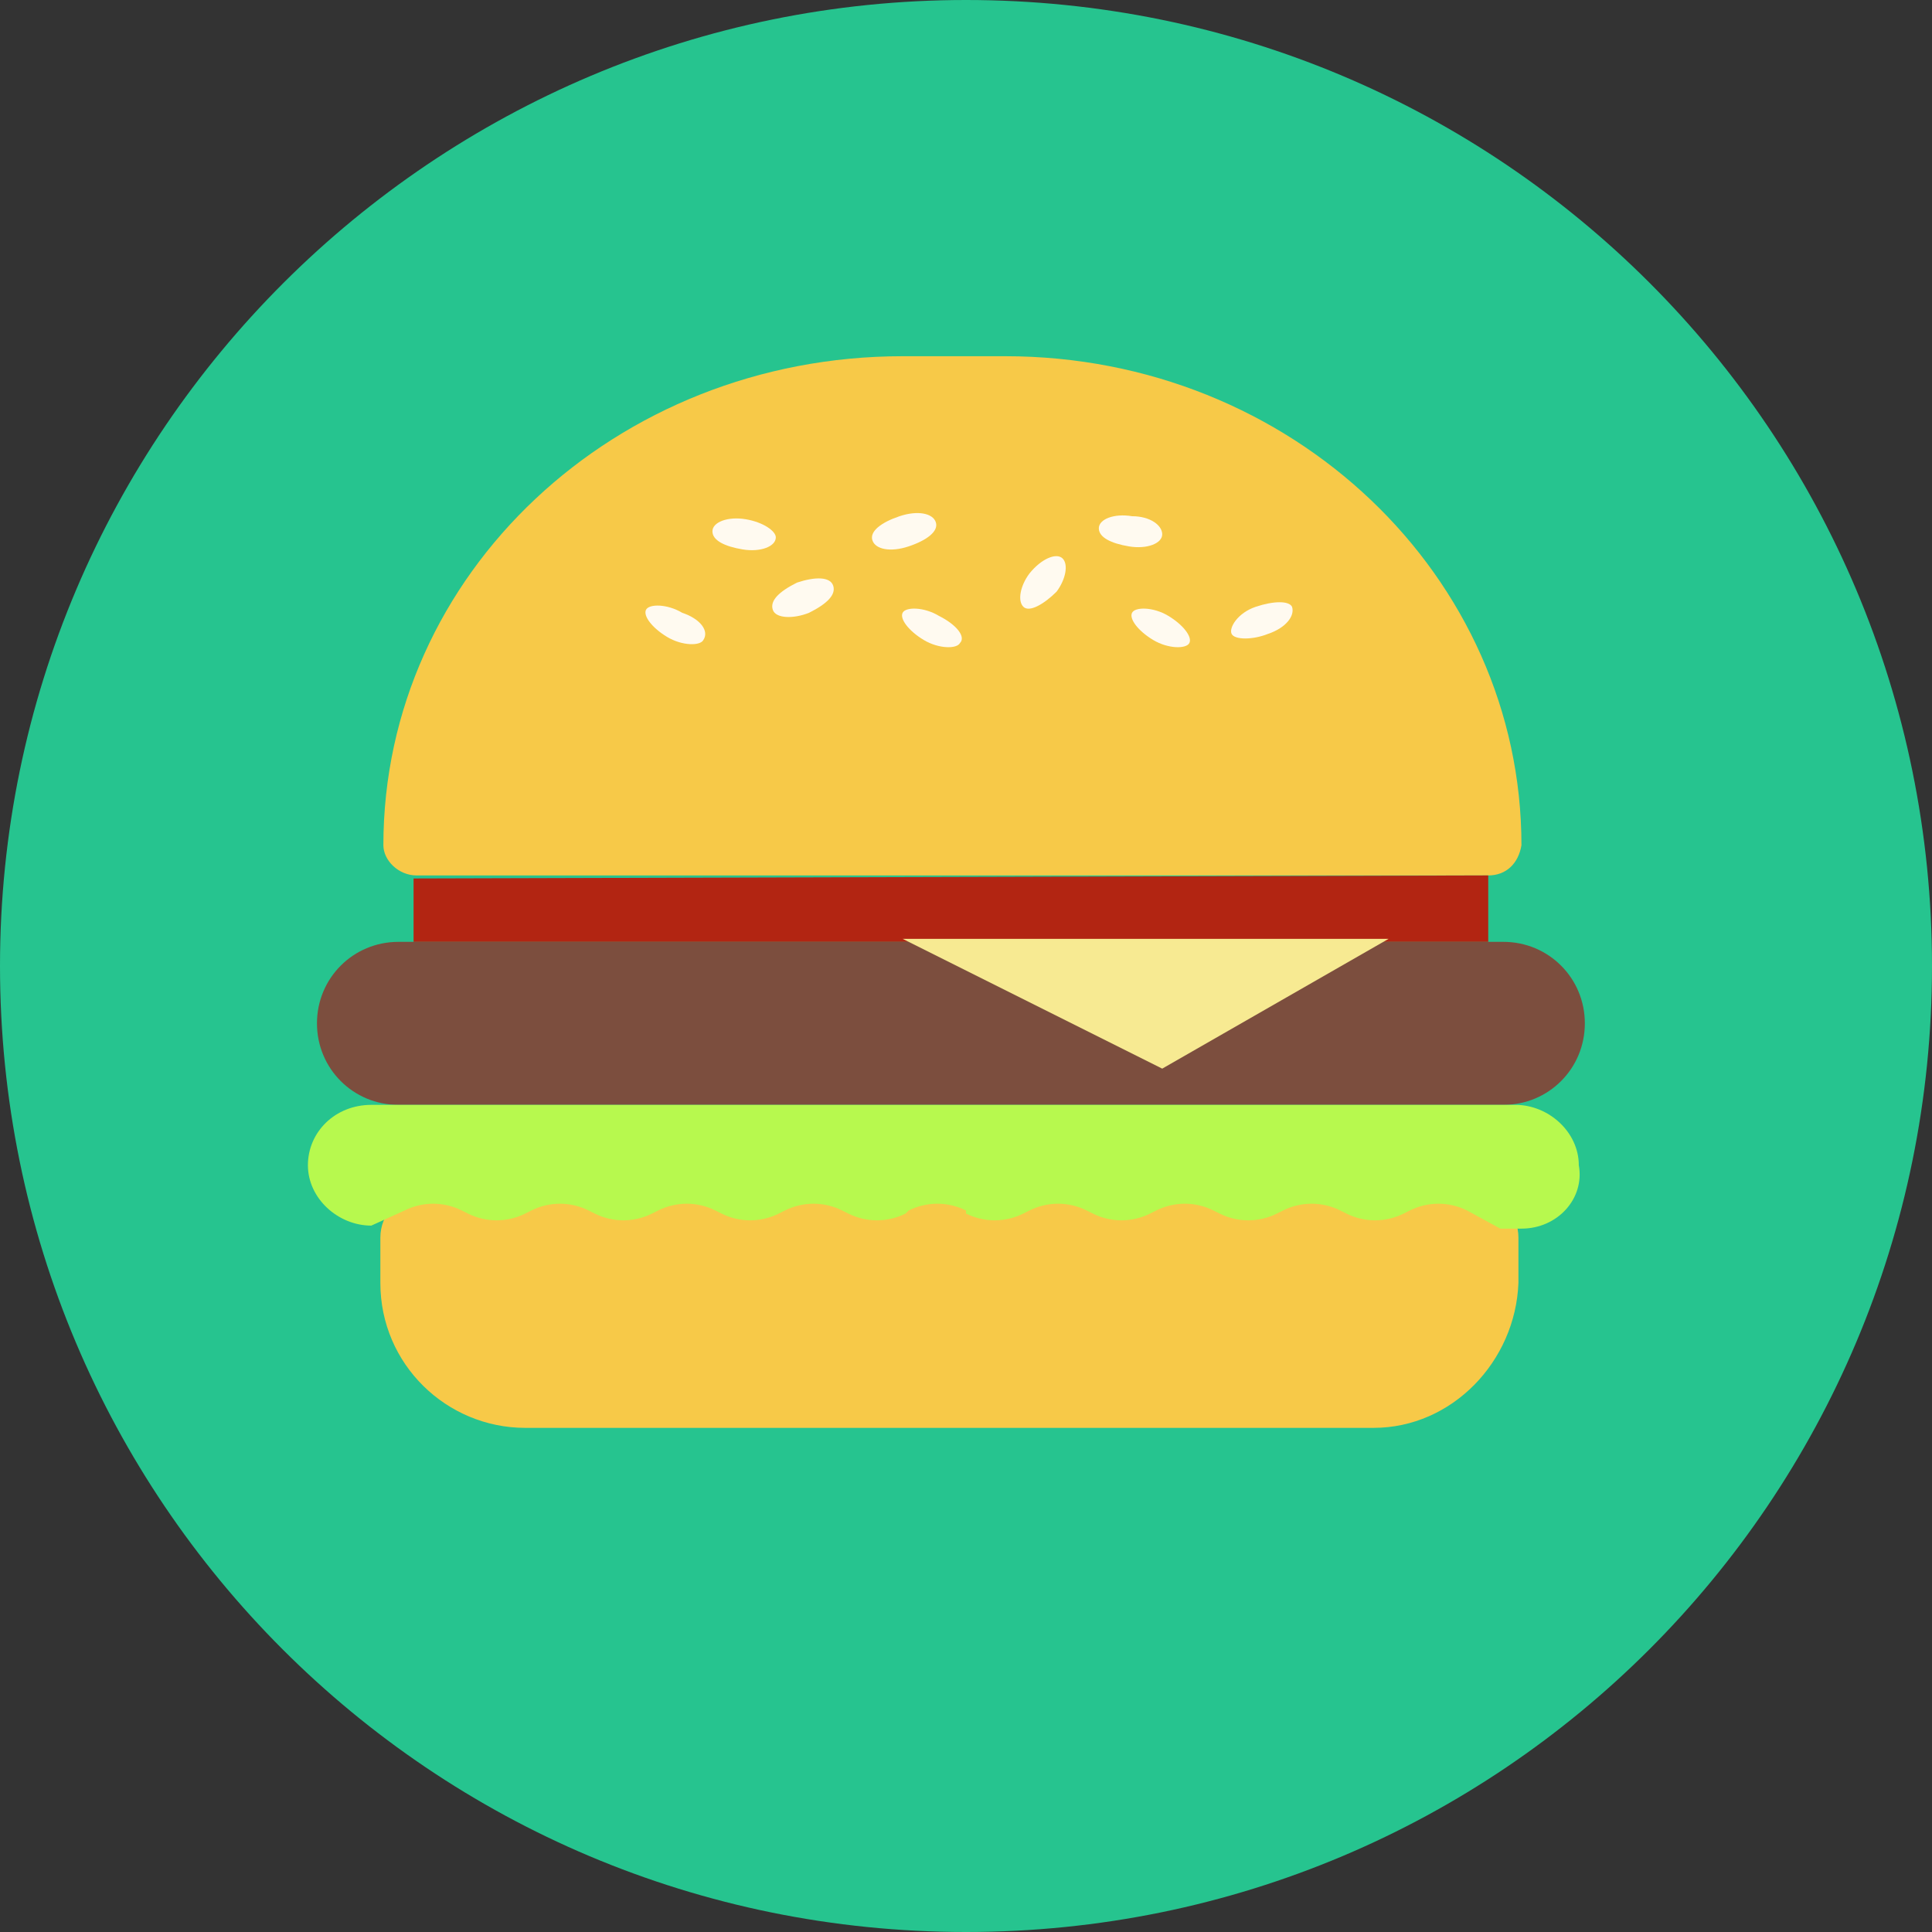 <?xml version="1.0" encoding="utf-8"?>
<!-- Generator: Adobe Illustrator 18.0.0, SVG Export Plug-In . SVG Version: 6.00 Build 0)  -->
<!DOCTYPE svg PUBLIC "-//W3C//DTD SVG 1.1//EN" "http://www.w3.org/Graphics/SVG/1.1/DTD/svg11.dtd">
<svg version="1.1" id="Layer_1" xmlns="http://www.w3.org/2000/svg" xmlns:xlink="http://www.w3.org/1999/xlink" x="0px" y="0px"
	 viewBox="0 0 64 64" enable-background="new 0 0 64 64" xml:space="preserve">
<rect x="0" y="0" width="64" height="64" fill="#333333" stroke="none"/>
<g>
	<g>
		<g>
			<path fill="#26C48F" d="M32,0c17.7,0,32,14.3,32,32S49.7,64,32,64S0,49.7,0,32S14.4,0,32,0z"/>
		</g>
	</g>
	<g>
		<g>
			<g>
				<path fill="#F7C948" d="M49.3,29l-35.5,0c-0.6,0-1.1-0.5-1.1-1v0c0-9,7.7-16.2,17.2-16.2h3.4c9.5,0,17.1,7.3,17.1,16.2v0
					C50.3,28.6,49.9,29,49.3,29z"/>
			</g>
		</g>
		<g>
			<g>
				<path fill="#F7C948" d="M45.5,47.3H17.4c-2.6,0-4.8-2.1-4.8-4.8V41c0-0.8,0.6-1.4,1.4-1.4h34.9c0.8,0,1.4,0.6,1.4,1.4v1.5
					C50.2,45.1,48.1,47.3,45.5,47.3z"/>
			</g>
		</g>
		<g>
			<g>
				<path fill="#7C4E3E" d="M49.8,36.6H13.2c-1.5,0-2.7-1.2-2.7-2.7v0c0-1.5,1.2-2.7,2.7-2.7h36.6c1.5,0,2.7,1.2,2.7,2.7v0
					C52.5,35.4,51.3,36.6,49.8,36.6z"/>
			</g>
		</g>
	</g>
	<g>
		<g>
			<polygon fill="#B22512" points="49.3,31.2 13.7,31.2 13.7,29.1 49.3,29 			"/>
		</g>
	</g>
	<g>
		<g>
			<path fill="#B7F94E" d="M50.4,40.7h-0.7l-1.1-0.6c-0.6-0.3-1.3-0.3-1.9,0l-0.2,0.1c-0.6,0.3-1.3,0.3-1.9,0l-0.2-0.1
				c-0.6-0.3-1.3-0.3-1.9,0l-0.2,0.1c-0.6,0.3-1.3,0.3-1.9,0l-0.2-0.1c-0.6-0.3-1.3-0.3-1.9,0l-0.2,0.1c-0.6,0.3-1.3,0.3-1.9,0
				l-0.2-0.1c-0.6-0.3-1.3-0.3-1.9,0l-0.2,0.1c-0.6,0.3-1.3,0.3-1.9,0L32,40.1c-0.6-0.3-1.3-0.3-1.9,0L30,40.2
				c-0.6,0.3-1.3,0.3-1.9,0l-0.2-0.1c-0.6-0.3-1.3-0.3-1.9,0l-0.2,0.1c-0.6,0.3-1.3,0.3-1.9,0l-0.2-0.1c-0.6-0.3-1.3-0.3-1.9,0
				l-0.2,0.1c-0.6,0.3-1.3,0.3-1.9,0l-0.2-0.1c-0.6-0.3-1.3-0.3-1.9,0l-0.2,0.1c-0.6,0.3-1.3,0.3-1.9,0l-0.2-0.1
				c-0.6-0.3-1.3-0.3-1.9,0l-1.1,0.5c-1.1,0-2.1-0.9-2.1-2v0c0-1.1,0.9-2,2.1-2h37.9c1.1,0,2.1,0.9,2.1,2v0
				C52.5,39.7,51.6,40.7,50.4,40.7z"/>
		</g>
	</g>
	<g>
		<g>
			<path fill="#FFFAF0" d="M23.3,21.2c-0.1,0.2-0.7,0.2-1.2-0.1c-0.5-0.3-0.8-0.7-0.7-0.9c0.1-0.2,0.7-0.2,1.2,0.1
				C23.2,20.5,23.5,20.9,23.3,21.2z"/>
		</g>
	</g>
	<g>
		<g>
			<path fill="#FFFAF0" d="M27.6,19.4c0.1,0.3-0.2,0.6-0.8,0.9c-0.5,0.2-1.1,0.2-1.2-0.1c-0.1-0.3,0.2-0.6,0.8-0.9
				C27,19.1,27.5,19.1,27.6,19.4z"/>
		</g>
	</g>
	<g>
		<g>
			<path fill="#FFFAF0" d="M31.8,21.3c-0.1,0.2-0.7,0.2-1.2-0.1c-0.5-0.3-0.8-0.7-0.7-0.9c0.1-0.2,0.7-0.2,1.2,0.1
				C31.7,20.7,32,21.1,31.8,21.3z"/>
		</g>
	</g>
	<g>
		<g>
			<path fill="#FFFAF0" d="M35.2,18.5c0.2,0.2,0.1,0.7-0.2,1.1c-0.4,0.4-0.9,0.7-1.1,0.5c-0.2-0.2-0.1-0.7,0.2-1.1
				C34.5,18.5,35,18.3,35.2,18.5z"/>
		</g>
	</g>
	<g>
		<g>
			<path fill="#FFFAF0" d="M39.4,21.3c-0.1,0.2-0.7,0.2-1.2-0.1c-0.5-0.3-0.8-0.7-0.7-0.9c0.1-0.2,0.7-0.2,1.2,0.1
				C39.2,20.7,39.5,21.1,39.4,21.3z"/>
		</g>
	</g>
	<g>
		<g>
			<path fill="#FFFAF0" d="M42.8,20.1c0.1,0.3-0.2,0.7-0.8,0.9c-0.5,0.2-1.1,0.2-1.2,0s0.2-0.7,0.8-0.9
				C42.2,19.9,42.7,19.9,42.8,20.1z"/>
		</g>
	</g>
	<g>
		<g>
			<path fill="#FFFAF0" d="M25.7,17.8c0,0.3-0.5,0.5-1.1,0.4c-0.6-0.1-1-0.3-1-0.6c0-0.3,0.5-0.5,1.1-0.4
				C25.3,17.3,25.7,17.6,25.7,17.8z"/>
		</g>
	</g>
	<g>
		<g>
			<path fill="#FFFAF0" d="M31,17.3c0.1,0.3-0.3,0.6-0.9,0.8s-1.1,0.1-1.2-0.2c-0.1-0.3,0.3-0.6,0.9-0.8S30.9,17,31,17.3z"/>
		</g>
	</g>
	<g>
		<g>
			<path fill="#FFFAF0" d="M38.5,17.7c0,0.3-0.5,0.5-1.1,0.4s-1-0.3-1-0.6s0.5-0.5,1.1-0.4C38.1,17.1,38.5,17.4,38.5,17.7z"/>
		</g>
	</g>
	<g>
		<g>
			<polygon fill="#F7EA92" points="29.9,31.1 38.5,35.4 46,31.1 			"/>
		</g>
	</g>
</g>
</svg>
